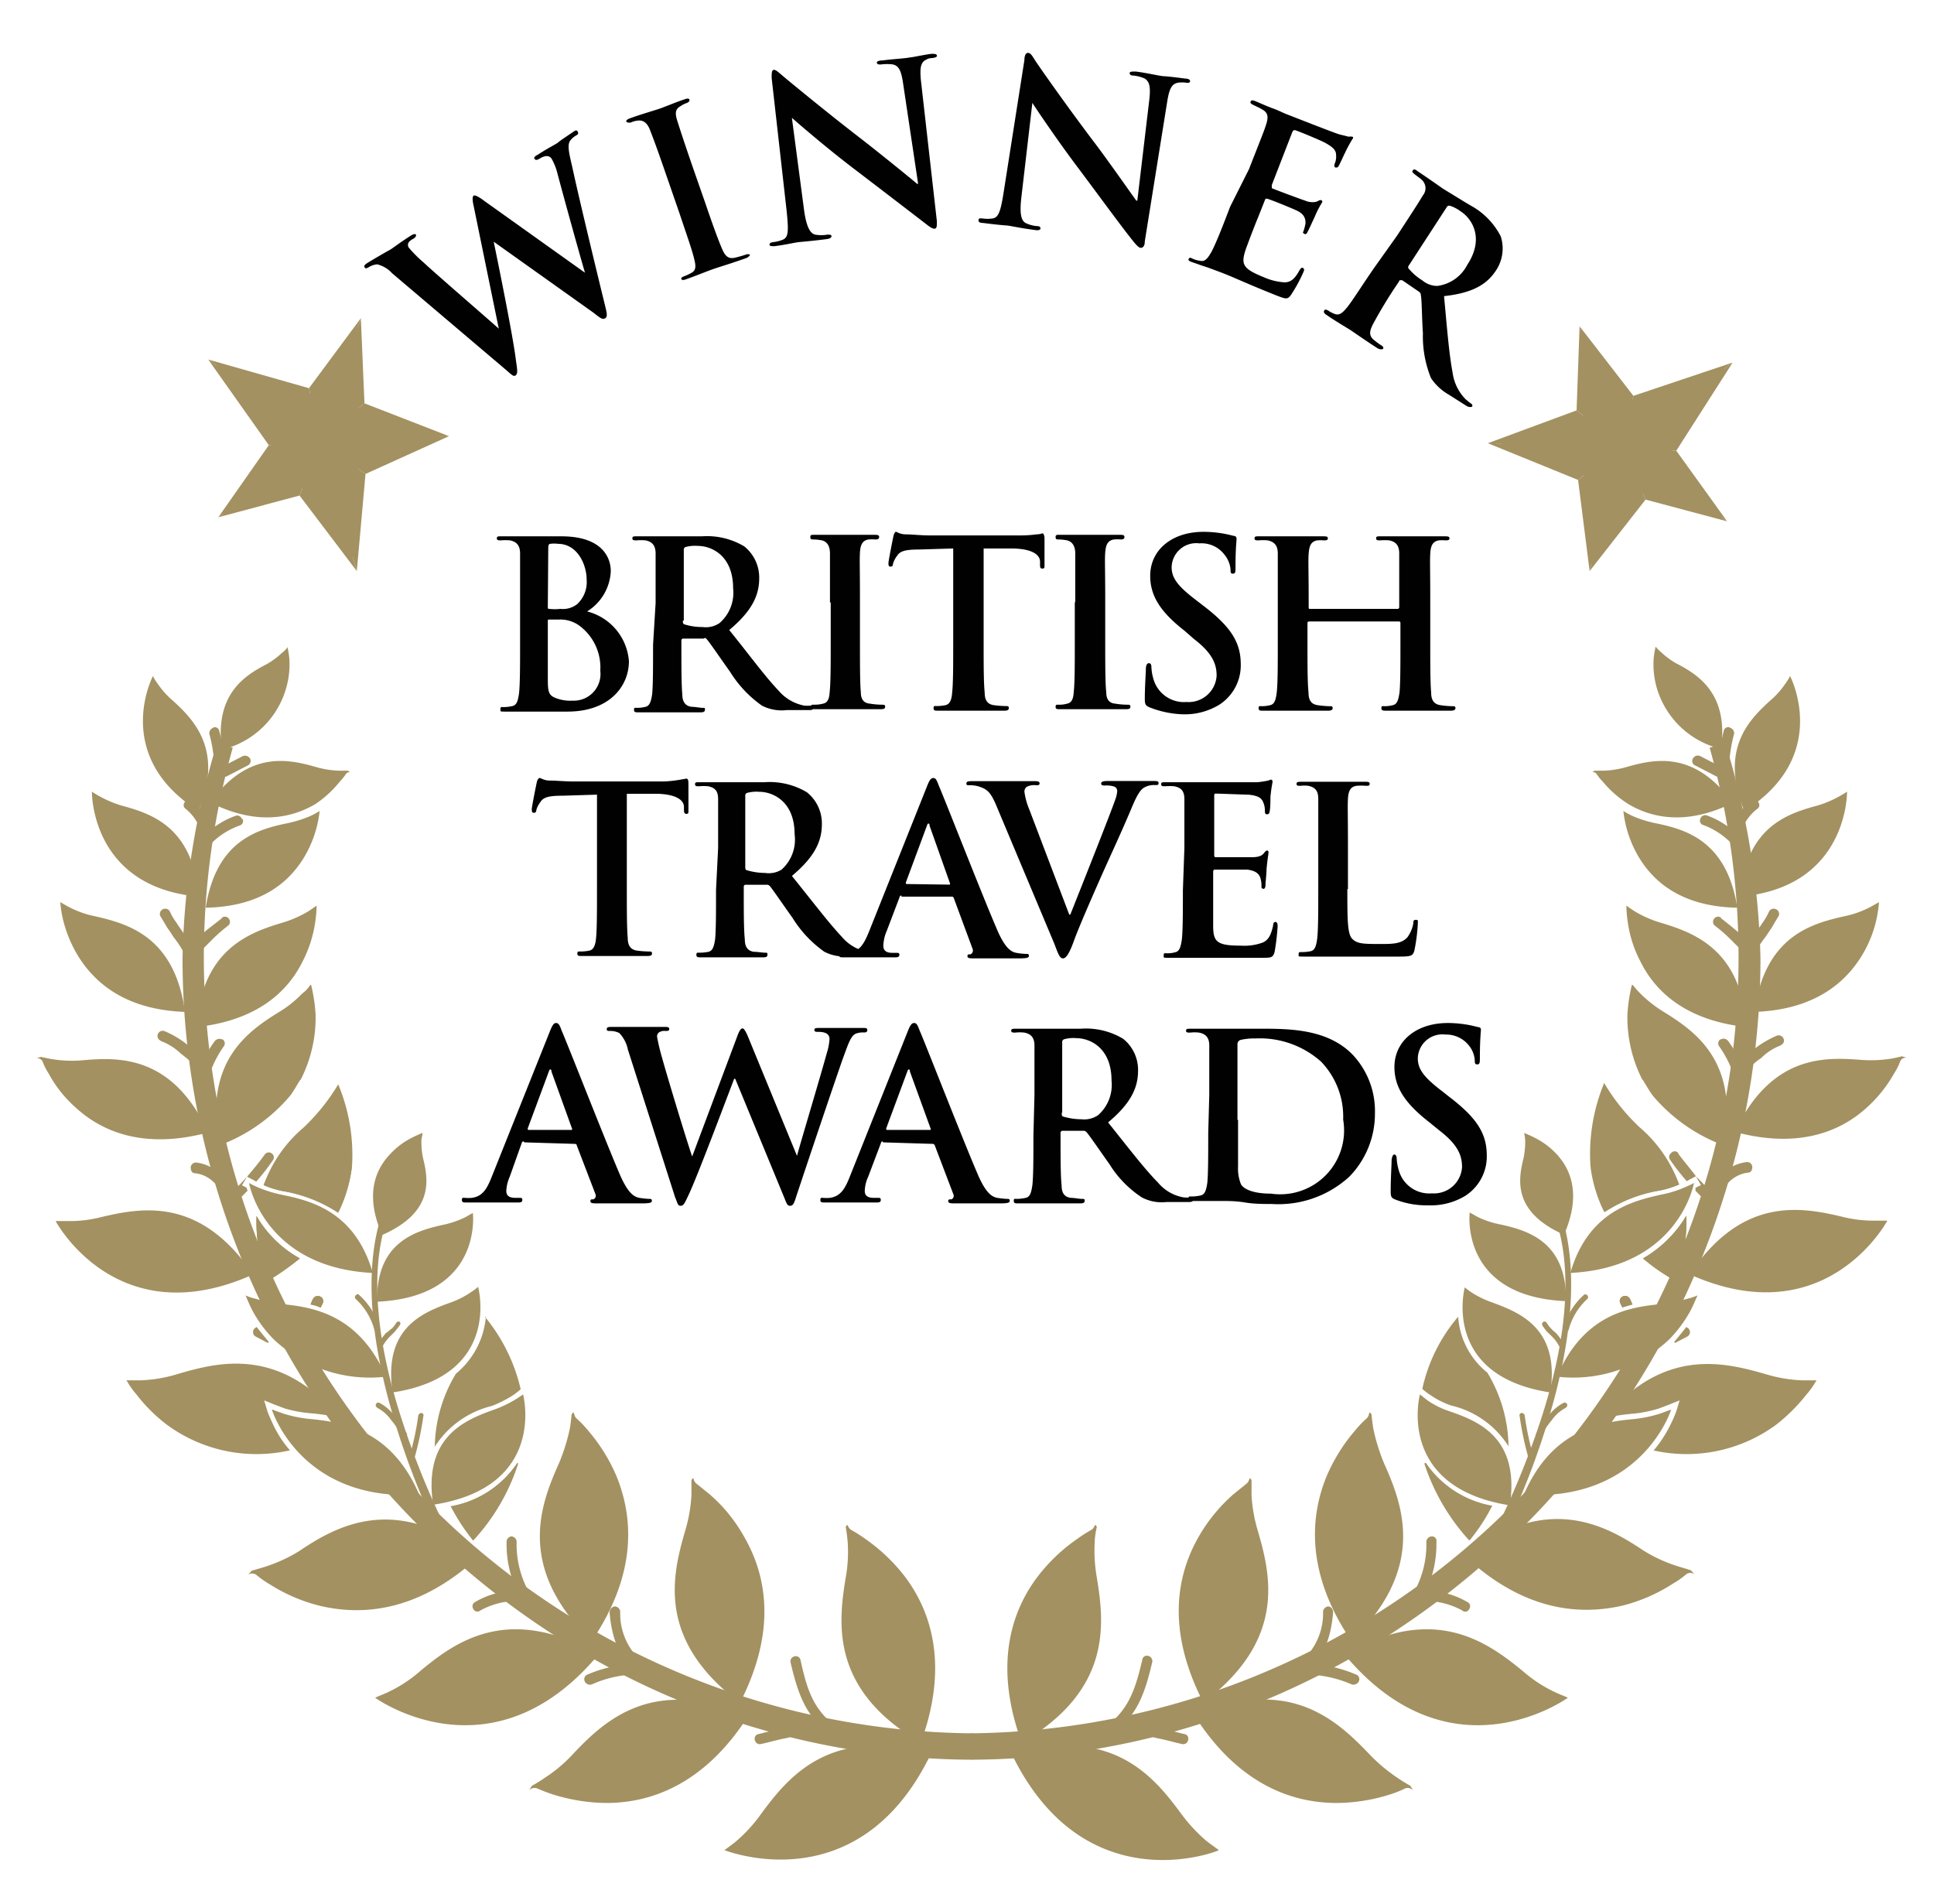 <svg id="Layer_1" data-name="Layer 1" xmlns="http://www.w3.org/2000/svg" viewBox="0 0 129 127"><defs><style>.cls-1,.cls-2{fill:#a39161;}.cls-1{stroke:#a39161;stroke-miterlimit:3.86;stroke-width:1.09px;}.cls-3{fill:#010101;}</style></defs><title>BTA-Winner_Mob</title><g id="Layer_2" data-name="Layer 2"><path class="cls-1" d="M64.87,116.15A52.29,52.29,0,0,1,15,49.72,52,52,0,0,0,12.72,63.9c0,28.76,23.48,52.79,52.11,52.92"/><path class="cls-1" d="M64.73,116.15a52.29,52.29,0,0,0,49.83-66.43,52,52,0,0,1,2.32,14.18c0,28.76-23.48,52.79-52.11,52.92"/><path class="cls-2" d="M13.09,68.54c.37-5.21,3.49-6.32,5.74-7a7.45,7.45,0,0,0,1.65-.71c.17-.1.4-.26.64-.43a8.55,8.55,0,0,1-.1,1.14,8.28,8.28,0,0,1-.84,2.59c-.94,1.91-2.93,3.93-7.09,4.37Z"/><path class="cls-2" d="M16.14,79.05l.31.17.06.2-.57.57a.29.29,0,0,1-.47,0,.3.3,0,0,1,0-.47c.34-.33.64-.63.88-.9l.13-.14-.34.57ZM17.66,77a.33.33,0,0,1,.47-.07.32.32,0,0,1,.06.47,14.55,14.55,0,0,1-1.1,1.41l-.17-.1-.44-.23c.37-.44.74-.87,1.18-1.48Z"/><path class="cls-2" d="M30.09,100.46a6.74,6.74,0,0,0,4.4-2.86l.07,0a13.73,13.73,0,0,1-3,5.14,13.57,13.57,0,0,1-1.51-2.32Zm2.25-12.64a11.67,11.67,0,0,1,2.39,4.84,5.57,5.57,0,0,1-.58.44,7.91,7.91,0,0,1-1.34.67A6.26,6.26,0,0,0,29,96.49a9.69,9.69,0,0,1,1.41-4.87,5.55,5.55,0,0,0,2-3.8Z"/><path class="cls-2" d="M30.09,100.46a6.74,6.74,0,0,0,4.4-2.86l.07,0a13.73,13.73,0,0,1-3,5.14,13.57,13.57,0,0,1-1.51-2.32Z"/><path class="cls-2" d="M32,103.75c-4.07,3.8-7.86,4-10.62,3.36A11.26,11.26,0,0,1,18,105.67a6.37,6.37,0,0,1-.91-.64.47.47,0,0,0-.54,0l.24-.27c.33-.1.7-.2,1-.3a10.33,10.33,0,0,0,2.15-1c2-1.35,4.87-3,8.7-1.55l.1.2,1.15.94.4-.33A8.73,8.73,0,0,1,32,103.75Z"/><path class="cls-2" d="M19.34,96.73A10.09,10.09,0,0,1,11.1,95a10.83,10.83,0,0,1-2-2,5.15,5.15,0,0,1-.5-.67c-.1-.17-.17-.27-.17-.27h1a9.68,9.68,0,0,0,2.36-.4c2.82-.84,6.85-1.85,10.85,2.89a14.47,14.47,0,0,0-2-.3A8.76,8.76,0,0,1,19,93.94l-.71-.27-.67-.27.2.67a6.84,6.84,0,0,0,.34.81,7.22,7.22,0,0,0,1.18,1.85Z"/><path class="cls-2" d="M20,83.93a18.52,18.52,0,0,1-2.15,1.51,10.93,10.93,0,0,1-.74-4.34A7.53,7.53,0,0,0,20,83.93Zm3.46-6.05a9.51,9.51,0,0,1-.91,3,9.65,9.65,0,0,0-3.69-1.44,6.24,6.24,0,0,1-1.28-.4,9.53,9.53,0,0,1,2.79-3.7,7.19,7.19,0,0,0,3.09,2.59Z"/><path class="cls-2" d="M20,83.93a18.52,18.52,0,0,1-2.15,1.51,10.93,10.93,0,0,1-.74-4.34A7.53,7.53,0,0,0,20,83.93Z"/><path class="cls-2" d="M23.47,77.88a9.51,9.51,0,0,1-.91,3,9.65,9.65,0,0,0-3.69-1.44,6.24,6.24,0,0,1-1.28-.4,9,9,0,0,1,2.65-3.83,13.51,13.51,0,0,0,2.32-2.89,12.22,12.22,0,0,1,.91,5.61Z"/><path class="cls-2" d="M16.88,85C7.78,89.1,3.71,81.44,3.71,81.44c.3,0,.67,0,.94,0a8.51,8.51,0,0,0,2.12-.27c2.69-.63,6.59-1.37,10.11,3.83Z"/><path class="cls-2" d="M20.75,65.68a10.87,10.87,0,0,1,.3,2,9.1,9.1,0,0,1-1,4.34c0-.1-.47.8-.74,1.11a11.35,11.35,0,0,1-4.67,3.26c-1.08-5.58,1.88-7.6,4-8.91a7.37,7.37,0,0,0,1.51-1.21,2.13,2.13,0,0,0,.54-.57Z"/><path class="cls-2" d="M13.89,75.53c-4.37,1.17-7.15-.11-8.83-1.65a8.29,8.29,0,0,1-1.82-2.29,3.9,3.9,0,0,1-.4-.8.4.4,0,0,0-.44-.2l.34-.1c.27.06.6.13.8.16a8.26,8.26,0,0,0,1.92.07c2.49-.23,6.05-.34,8.43,4.81Z"/><path class="cls-2" d="M12.38,67.49c-4.07-.13-6.11-2-7.19-3.76a8.69,8.69,0,0,1-1-2.45,8.21,8.21,0,0,1-.17-1.11c.23.13.47.27.67.37a6.41,6.41,0,0,0,1.65.57c2.18.5,5.31,1.34,6,6.38Z"/><path class="cls-2" d="M13.72,60.54c.71-4.54,3.53-5.24,5.52-5.65a8,8,0,0,0,1.47-.47,5.62,5.62,0,0,0,.61-.33,7.64,7.64,0,0,1-1.08,3.16c-1,1.61-2.85,3.22-6.52,3.29Z"/><path class="cls-2" d="M13.25,59.8c-7.22-.64-7.12-7-7.12-7a6,6,0,0,0,.57.34,7.21,7.21,0,0,0,1.45.6c2,.54,4.7,1.45,5.1,6Z"/><path class="cls-2" d="M13.25,54.09c-5.84-3.67-3.05-9-3.05-9a3.5,3.5,0,0,0,.33.53,5.61,5.61,0,0,0,1,1.11c1.44,1.31,3.36,3.3,1.74,7.33Z"/><path class="cls-2" d="M14,53.55c2.55-3.53,5.24-2.92,7.09-2.39a6.29,6.29,0,0,0,1.48.24h.63c.1.07.14.07.14.1a.28.28,0,0,0-.27.13,4,4,0,0,1-.44.54A7.1,7.1,0,0,1,21,53.65c-1.51.87-3.8,1.45-6.92-.1Z"/><path class="cls-2" d="M19.17,43.13a6.46,6.46,0,0,1,.13.81,5.71,5.71,0,0,1-.2,1.91A5.88,5.88,0,0,1,14.8,50c-.5-3.69,1.51-4.94,3-5.71a5.37,5.37,0,0,0,1-.74,1.81,1.81,0,0,0,.37-.37Z"/><path class="cls-2" d="M39.46,109.46c-5-4.87-3.46-9-2.18-11.86A12.74,12.74,0,0,0,38,95.32c.06-.31.1-.71.13-1,.24-.27.07,0,.3.26a6.94,6.94,0,0,1,.78.81,11.72,11.72,0,0,1,1.91,3.06c1.08,2.65,1.45,6.42-1.65,11Z"/><path class="cls-2" d="M39.9,110.37c-7.12,8.5-14.88,2.86-14.88,2.86.3-.14.67-.27.94-.41a9.06,9.06,0,0,0,2-1.31c2.38-2,5.95-4.63,12-1.14Z"/><path class="cls-2" d="M49.34,113.56c-5.57-4.2-4.5-8.5-3.63-11.49a10.11,10.11,0,0,0,.41-2.35c0-.3,0-.71,0-1,.2-.31.06,0,.33.23l.88.71a10.48,10.48,0,0,1,2.28,2.79c1.45,2.48,2.29,6.18-.27,11.15Z"/><path class="cls-2" d="M49.91,114.44c-3,4.7-6.65,5.81-9.47,5.81a12.25,12.25,0,0,1-3.56-.57c-.44-.14-.81-.3-1.05-.4a.47.47,0,0,0-.53.13l.17-.3c.3-.17.63-.37.87-.54a9.63,9.63,0,0,0,1.81-1.51c2.15-2.29,5.35-5.35,11.76-2.62Z"/><path class="cls-2" d="M41,107.14a.38.38,0,0,1,.37.34,4.24,4.24,0,0,0,2.21,3.87.34.34,0,0,1,.17.47.34.34,0,0,1-.47.16c-1.81-.87-2.45-2.45-2.62-4.43a.41.41,0,0,1,.34-.41Z"/><path class="cls-2" d="M39,112.12a.32.32,0,0,1,.2-.44,8.54,8.54,0,0,1,3.23-.7.37.37,0,0,1,.37.33.36.36,0,0,1-.34.37,7.51,7.51,0,0,0-3,.67.4.4,0,0,1-.47-.23Z"/><path class="cls-2" d="M34.09,102.47a.37.37,0,0,1,.37.34,6.57,6.57,0,0,0,1.31,4.13.33.33,0,0,1-.07.47.31.31,0,0,1-.47-.06,7.28,7.28,0,0,1-1.44-4.51c0-.2.13-.33.3-.37Z"/><path class="cls-2" d="M31.57,107.31a.32.32,0,0,1,.13-.47,5.52,5.52,0,0,1,3.09-.74.32.32,0,0,1,.34.34.34.34,0,0,1-.34.34,5.15,5.15,0,0,0-2.75.63.3.3,0,0,1-.47-.1Z"/><path class="cls-2" d="M20.71,87c.07-.13.1-.27.17-.37a.35.35,0,0,1,.47-.16.33.33,0,0,1,.17.47l-.13.27a2.91,2.91,0,0,0-.68-.21Z"/><path class="cls-2" d="M20.71,87c.07-.13.1-.27.17-.37a.35.35,0,0,1,.47-.16.33.33,0,0,1,.17.47l-.13.27a2.91,2.91,0,0,0-.68-.21Z"/><path class="cls-2" d="M17.12,88.5c.23.3.5.63.81,1l-.07.07c-.24-.14-.51-.27-.77-.41a.34.34,0,0,1,0-.63Z"/><path class="cls-2" d="M14.26,78.85a2.11,2.11,0,0,0-1.24-.6c-.24,0-.3-.2-.3-.41a.35.35,0,0,1,.4-.3,2.74,2.74,0,0,1,1.51.71,5.52,5.52,0,0,1,.57.6c.17.24.37.47.57.74a.32.32,0,0,1-.06.47.33.33,0,0,1-.47-.07,6.63,6.63,0,0,0-.47-.6c-.21-.2-.34-.4-.51-.54Z"/><path class="cls-2" d="M10.73,69.41a.33.33,0,0,1-.2-.44.34.34,0,0,1,.44-.2,6.27,6.27,0,0,1,1.44.84c.41.34.81.71,1.28,1.14a.36.36,0,0,1,0,.51.32.32,0,0,1-.47,0,14.89,14.89,0,0,0-1.17-1,3.9,3.9,0,0,0-1.35-.84Z"/><path class="cls-2" d="M14.83,69.31a.32.32,0,0,1,.1.47,7.53,7.53,0,0,0-1,2,.38.38,0,0,1-.44.24.34.34,0,0,1-.24-.44,6.9,6.9,0,0,1,1.08-2.15.41.41,0,0,1,.5-.1Z"/><path class="cls-2" d="M14.8,61.21a.32.32,0,0,1,.47.07.33.33,0,0,1-.07.47,10.11,10.11,0,0,0-1,.87l-1,1a.36.36,0,0,1-.51-.51l1-1,1.11-.87Z"/><path class="cls-2" d="M11.14,61.85c-.14-.24-.27-.47-.44-.74a.34.34,0,0,1,.17-.47.35.35,0,0,1,.47.17,3.53,3.53,0,0,0,.44.74c.13.23.3.43.43.64a8.25,8.25,0,0,1,.88,1.41.34.34,0,0,1-.17.47.36.36,0,0,1-.47-.17,7.43,7.43,0,0,0-.88-1.41c-.13-.2-.26-.41-.43-.64Z"/><path class="cls-2" d="M16.18,54.62a.31.31,0,0,1-.2.44,5.06,5.06,0,0,0-2,1.31.29.29,0,0,1-.47,0,.33.33,0,0,1,0-.5,5.43,5.43,0,0,1,2.18-1.45.32.32,0,0,1,.44.2Z"/><path class="cls-2" d="M12.31,53.48a.32.32,0,0,1,.47-.06,3.35,3.35,0,0,1,1.31,1.88.35.35,0,0,1-.67.2,3.11,3.11,0,0,0-1.07-1.58.29.29,0,0,1,0-.44Z"/><path class="cls-2" d="M16.68,50.59a.34.34,0,0,1-.17.47l-1.37.71a.34.34,0,0,1-.47-.17.35.35,0,0,1,.16-.47l1.38-.71a.41.41,0,0,1,.47.17Z"/><path class="cls-2" d="M14.23,48.51a.31.31,0,0,1,.4.27A11.43,11.43,0,0,1,15,50.9a.33.33,0,0,1-.34.36.36.36,0,0,1-.37-.33,10,10,0,0,0-.33-2,.39.39,0,0,1,.3-.4Z"/><path class="cls-2" d="M26,80.8c-1.64,4.13-.6,9.64.84,14A54.9,54.9,0,0,0,30,102.47l-.1.07-.87-.7a51.55,51.55,0,0,1-2.89-7.67c-1.25-4.33-2.09-9.71-.44-13.81C25.72,80.36,27.77,76.43,26,80.8Z"/><path class="cls-2" d="M34.89,93s1.65,6.19-6,7.36C28.21,95.82,31,94.71,33,94A7.79,7.79,0,0,0,34.89,93Z"/><path class="cls-2" d="M27.94,99.69C20,100.16,18.13,94,18.13,94l.74.27a8.58,8.58,0,0,0,1.71.36c2.25.21,5.48.68,7.36,5Z"/><path class="cls-2" d="M31.9,85.87s1.58,5.89-5.71,7c-.64-4.27,1.95-5.31,3.87-6a5.73,5.73,0,0,0,1.34-.68,4.32,4.32,0,0,0,.5-.37Z"/><path class="cls-2" d="M25.72,91.82a9.32,9.32,0,0,1-7.49-2.52,8.36,8.36,0,0,1-1.45-2c-.13-.27-.23-.5-.3-.67l-.1-.23a4,4,0,0,0,.7.23,8.65,8.65,0,0,0,1.65.34c2.12.2,5.18.67,7,4.8Z"/><path class="cls-2" d="M25.15,86.82c-.07-4,2.59-4.74,4.5-5.15A6.28,6.28,0,0,0,31,81.2c.13-.06.34-.2.54-.3,0,0,.7,5.61-6.42,5.92Z"/><path class="cls-2" d="M24.85,84.9c-7.26-.37-8.24-6-8.24-6a5.93,5.93,0,0,0,.64.31,8.59,8.59,0,0,0,1.52.47c2,.4,4.9,1.14,6.08,5.17Z"/><path class="cls-2" d="M28.11,94.24a.15.15,0,0,1,.13.2,20.94,20.94,0,0,1-.6,2.83.22.22,0,0,1-.21.13.18.18,0,0,1-.13-.2,19,19,0,0,0,.6-2.79.23.23,0,0,1,.21-.17Z"/><path class="cls-2" d="M25.15,93.87a.17.17,0,0,1-.07-.23.17.17,0,0,1,.24-.07,2.9,2.9,0,0,1,1,.87c.26.34.47.71.8,1.15.07.1,0,.16,0,.23a.15.15,0,0,1-.24,0c-.3-.41-.5-.78-.77-1.08a2.59,2.59,0,0,0-.94-.84Z"/><path class="cls-2" d="M26.12,88.63a2.32,2.32,0,0,0,.31-.4.17.17,0,0,1,.23-.07.16.16,0,0,1,0,.23c-.11.17-.21.27-.31.41l-.3.3a2.94,2.94,0,0,0-.54.71c-.06.1-.13.1-.23.06a.14.14,0,0,1-.07-.23,4.74,4.74,0,0,1,.54-.74,1.44,1.44,0,0,0,.33-.27Z"/><path class="cls-2" d="M23.74,86.38c.07-.07.17-.1.23,0a4.57,4.57,0,0,1,1.35,2.22.17.17,0,0,1-.1.23c-.1,0-.17,0-.24-.1a4.28,4.28,0,0,0-1.24-2.08.17.17,0,0,1,0-.27Z"/><polygon class="cls-2" points="20.61 25.89 21.35 29.42 13.89 23.98 20.61 25.89"/><polygon class="cls-2" points="24.31 26.9 21.35 29.42 24.07 21.22 24.31 26.9"/><polygon class="cls-2" points="20.61 25.89 21.35 29.42 24.07 21.22 20.61 25.89"/><polygon class="cls-2" points="24.31 26.9 21.35 29.42 29.95 29.09 24.31 26.9"/><polygon class="cls-2" points="29.95 29.09 21.35 29.42 24.38 31.61 29.95 29.09"/><polygon class="cls-2" points="24.38 31.61 21.35 29.42 23.8 38.09 24.38 31.61"/><polygon class="cls-2" points="23.8 38.09 21.35 29.42 19.98 33.05 23.8 38.09"/><polygon class="cls-2" points="19.98 33.05 21.35 29.42 14.56 34.5 19.98 33.05"/><polygon class="cls-2" points="14.56 34.5 21.35 29.42 17.93 29.69 14.56 34.5"/><polygon class="cls-2" points="17.93 29.69 21.35 29.42 13.89 23.98 17.93 29.69"/><polygon class="cls-2" points="23.57 37.22 23.91 31.27 29.45 29.09 23.94 27.24 24.01 21.63 20.65 26.27 14.43 24.35 18.19 29.69 14.83 34.33 20.11 32.52 23.57 37.22"/><polygon class="cls-2" points="111.81 30.06 108.21 29.76 115.57 24.18 111.81 30.06"/><polygon class="cls-2" points="109.76 33.32 108.21 29.76 115.2 34.77 109.76 33.32"/><polygon class="cls-2" points="111.81 30.06 108.21 29.76 115.2 34.77 111.81 30.06"/><polygon class="cls-2" points="109.76 33.32 108.21 29.76 106.03 38.09 109.76 33.32"/><polygon class="cls-2" points="106.03 38.09 108.21 29.76 105.26 32.01 106.03 38.09"/><polygon class="cls-2" points="105.26 32.01 108.21 29.76 99.24 29.56 105.26 32.01"/><polygon class="cls-2" points="99.24 29.56 108.21 29.76 105.16 27.37 99.24 29.56"/><polygon class="cls-2" points="105.16 27.37 108.21 29.76 105.36 21.76 105.16 27.37"/><polygon class="cls-2" points="105.36 21.76 108.21 29.76 108.95 26.4 105.36 21.76"/><polygon class="cls-2" points="108.95 26.4 108.21 29.76 115.57 24.18 108.95 26.4"/><polygon class="cls-2" points="100.12 29.59 105.69 31.68 106.16 37.62 109.52 32.88 114.87 34.56 111.44 30 115.07 24.59 108.89 26.63 105.46 22.03 105.63 27.68 100.12 29.59"/><path class="cls-2" d="M61.41,116.22c-6-3.5-5.51-7.9-5-11a9.65,9.65,0,0,0,.13-2.38,10.18,10.18,0,0,0-.13-1c.17-.31.07,0,.37.2a9.56,9.56,0,0,1,.94.6,11.85,11.85,0,0,1,2.62,2.49c1.71,2.25,3,5.85,1.08,11.09Z"/><path class="cls-2" d="M48.3,123.41c.27-.2.61-.44.84-.64A10.08,10.08,0,0,0,50.75,121c1.85-2.52,4.64-5.94,11.33-4-4.84,10-13.75,6.39-13.78,6.39Z"/><path class="cls-2" d="M53,110.47a.32.32,0,0,1,.4.27c.44,2,.87,3.33,2.45,4.47a.34.34,0,0,1-.4.54c-1.72-1.28-2.22-2.76-2.72-4.88a.34.34,0,0,1,.27-.4Z"/><path class="cls-2" d="M50.75,116.32a.33.33,0,0,1-.4-.27.31.31,0,0,1,.27-.4l1.75-.44a8.57,8.57,0,0,1,1.78-.27.32.32,0,0,1,.37.34.35.35,0,0,1-.34.37,7.38,7.38,0,0,0-1.71.27c-.57.1-1.08.26-1.72.4Z"/><path class="cls-2" d="M116.51,68.54c-.37-5.21-3.49-6.32-5.74-7a7.45,7.45,0,0,1-1.65-.71c-.17-.1-.4-.26-.64-.43a8.55,8.55,0,0,0,.1,1.14,8,8,0,0,0,.84,2.59c.94,1.91,2.93,3.93,7.09,4.37Z"/><path class="cls-2" d="M113.46,79.05l-.34-.6.13.13c.27.27.54.57.88.91a.33.33,0,0,1,0,.5.3.3,0,0,1-.47,0l-.57-.57,0-.2.34-.17Zm-1.52-2.11c.44.6.81,1,1.18,1.51l-.44.23-.17.1a14.55,14.55,0,0,1-1.1-1.41.32.32,0,0,1,.06-.47.3.3,0,0,1,.47,0Z"/><path class="cls-2" d="M99.51,100.42A16.31,16.31,0,0,1,98,102.74a14.07,14.07,0,0,1-3-5.14l.07,0a6.86,6.86,0,0,0,4.43,2.85Zm-2.25-12.6a5.23,5.23,0,0,0,1.95,3.73,9.75,9.75,0,0,1,1.41,4.91,6.18,6.18,0,0,0-3.83-2.72,5.55,5.55,0,0,1-1.34-.67,3.7,3.7,0,0,1-.58-.44,11,11,0,0,1,2.39-4.81Z"/><path class="cls-2" d="M99.51,100.42a6.77,6.77,0,0,1-4.4-2.85l-.07,0a13.65,13.65,0,0,0,3,5.14,11.88,11.88,0,0,0,1.51-2.32Z"/><path class="cls-2" d="M97.63,103.72c4.07,3.83,7.86,4,10.62,3.36a11.25,11.25,0,0,0,3.32-1.45,5.65,5.65,0,0,0,.91-.64.47.47,0,0,1,.54,0l-.24-.26c-.33-.11-.7-.21-1-.31a9.84,9.84,0,0,1-2.15-1c-2-1.34-4.87-3-8.7-1.54l-.1.2-1.18.94-.4-.34a14.09,14.09,0,0,0-1.65,1.08Z"/><path class="cls-2" d="M110.26,96.73A10.09,10.09,0,0,0,118.5,95a11.84,11.84,0,0,0,2-2,5.15,5.15,0,0,0,.5-.67c.1-.17.17-.27.17-.27h-1a9.68,9.68,0,0,1-2.36-.4C115,90.85,111,89.84,107,94.58a14.47,14.47,0,0,1,2-.3,8.76,8.76,0,0,0,1.65-.34l.71-.27.67-.27-.2.67a6.84,6.84,0,0,1-.34.81,8.52,8.52,0,0,1-1.18,1.85Z"/><path class="cls-2" d="M109.59,83.93a8,8,0,0,0,2.89-2.86,10.89,10.89,0,0,1-.74,4.33,10.67,10.67,0,0,1-2.15-1.47Zm-3.46-6.09a7.74,7.74,0,0,0,3.09-2.55A9.11,9.11,0,0,1,112,79a8.87,8.87,0,0,1-1.28.4A9.19,9.19,0,0,0,107,80.83a9.46,9.46,0,0,1-.91-3Z"/><path class="cls-2" d="M109.59,83.93a18.52,18.52,0,0,0,2.15,1.51,10.93,10.93,0,0,0,.74-4.34,8,8,0,0,1-2.89,2.83Z"/><path class="cls-2" d="M106.13,77.84a9.38,9.38,0,0,0,.91,3,9.65,9.65,0,0,1,3.69-1.44A5.67,5.67,0,0,0,112,79a9.07,9.07,0,0,0-2.65-3.83A13.24,13.24,0,0,1,107,72.23a12.38,12.38,0,0,0-.91,5.61Z"/><path class="cls-2" d="M112.72,85c9.1,4.07,13.17-3.59,13.17-3.59-.3,0-.67,0-.94,0a8.51,8.51,0,0,1-2.12-.27c-2.69-.63-6.62-1.37-10.11,3.83Z"/><path class="cls-2" d="M108.85,65.68a10.87,10.87,0,0,0-.3,2,9.17,9.17,0,0,0,1,4.34c0-.1.47.8.74,1.11a11.35,11.35,0,0,0,4.67,3.26c1.08-5.58-1.88-7.6-4-8.91a8.54,8.54,0,0,1-1.51-1.18c-.17-.16-.37-.4-.54-.6Z"/><path class="cls-2" d="M115.71,75.49c4.37,1.18,7.15-.1,8.83-1.64a9.09,9.09,0,0,0,1.82-2.29,3.93,3.93,0,0,0,.4-.81.42.42,0,0,1,.44-.2l-.34-.1c-.27.07-.6.14-.8.17a8.85,8.85,0,0,1-1.92.07c-2.49-.2-6-.31-8.43,4.8Z"/><path class="cls-2" d="M117,67.49c4.07-.13,6.12-2,7.19-3.76a7.95,7.95,0,0,0,1.14-3.56c-.23.13-.47.27-.67.37a6.46,6.46,0,0,1-1.64.57c-2.22.5-5.31,1.34-6,6.38Z"/><path class="cls-2" d="M115.88,60.54c-.71-4.54-3.53-5.24-5.52-5.65a7.29,7.29,0,0,1-1.47-.47,5.62,5.62,0,0,1-.61-.33,7.64,7.64,0,0,0,1.08,3.16c1,1.61,2.85,3.22,6.52,3.29Z"/><path class="cls-2" d="M116.08,59.8c7.22-.64,7.12-7,7.12-7a6,6,0,0,1-.57.34,7,7,0,0,1-1.45.6c-2,.54-4.73,1.45-5.1,6Z"/><path class="cls-2" d="M116.35,54.09c5.84-3.67,3.05-9,3.05-9a3.5,3.5,0,0,1-.33.53,5.61,5.61,0,0,1-1,1.11c-1.44,1.31-3.36,3.26-1.74,7.33Z"/><path class="cls-2" d="M115.57,53.55c-2.55-3.53-5.24-2.92-7.09-2.39a6.29,6.29,0,0,1-1.48.24h-.63c-.11.07-.14.07-.14.1a.28.28,0,0,1,.27.13,4,4,0,0,0,.44.54,7.1,7.1,0,0,0,1.71,1.48c1.48.87,3.8,1.45,6.92-.1Z"/><path class="cls-2" d="M110.43,43.13a6.46,6.46,0,0,0-.13.81,5.71,5.71,0,0,0,.2,1.91,5.88,5.88,0,0,0,4.3,4.1c.5-3.69-1.51-4.94-3-5.71a5.37,5.37,0,0,1-1-.74,3.18,3.18,0,0,1-.37-.37Z"/><path class="cls-2" d="M90.14,109.46c5-4.87,3.46-9,2.18-11.86a12.74,12.74,0,0,1-.71-2.28c-.06-.31-.1-.71-.13-1-.24-.27-.07,0-.3.26a6.94,6.94,0,0,0-.78.81,11.72,11.72,0,0,0-1.91,3.06c-1.08,2.62-1.45,6.42,1.65,11Z"/><path class="cls-2" d="M89.7,110.37c7.12,8.5,14.88,2.86,14.88,2.86-.3-.14-.67-.27-.94-.41a9.06,9.06,0,0,1-2-1.31c-2.42-2-6-4.63-12-1.14Z"/><path class="cls-2" d="M80.26,113.56c5.57-4.2,4.5-8.5,3.63-11.49a10.11,10.11,0,0,1-.41-2.35c0-.3,0-.71,0-1-.2-.31-.06,0-.33.23l-.88.71A11.18,11.18,0,0,0,80,102.41c-1.45,2.48-2.29,6.18.27,11.15Z"/><path class="cls-2" d="M79.69,114.44c3,4.7,6.65,5.81,9.47,5.81a12,12,0,0,0,3.56-.57c.44-.14.81-.3,1-.4a.47.47,0,0,1,.53.13l-.17-.3c-.3-.17-.63-.37-.87-.54a11.09,11.09,0,0,1-1.81-1.51c-2.19-2.29-5.38-5.38-11.76-2.62Z"/><path class="cls-2" d="M88.62,107.14a.38.38,0,0,0-.37.34A4.24,4.24,0,0,1,86,111.35a.34.34,0,0,0-.17.47.34.34,0,0,0,.47.16c1.81-.87,2.45-2.45,2.62-4.43,0-.27-.17-.41-.34-.41Z"/><path class="cls-2" d="M90.64,112.12a.32.32,0,0,0-.2-.44,8.54,8.54,0,0,0-3.23-.7.37.37,0,0,0-.37.33.36.36,0,0,0,.34.37,8.06,8.06,0,0,1,3,.67.42.42,0,0,0,.47-.23Z"/><path class="cls-2" d="M95.51,102.47a.37.37,0,0,0-.37.34,6.57,6.57,0,0,1-1.31,4.13.33.33,0,0,0,.07.47.34.34,0,0,0,.47-.06,7.28,7.28,0,0,0,1.44-4.51.3.3,0,0,0-.3-.37Z"/><path class="cls-2" d="M98,107.31a.31.31,0,0,0-.14-.47,5.52,5.52,0,0,0-3.09-.74.32.32,0,0,0-.33.34.33.33,0,0,0,.33.34,5.18,5.18,0,0,1,2.76.63.29.29,0,0,0,.47-.1Z"/><path class="cls-2" d="M108.89,87a5.82,5.82,0,0,0-.68.2l-.13-.27a.34.34,0,0,1,.17-.47.36.36,0,0,1,.47.17c.07.13.1.27.17.37Z"/><path class="cls-2" d="M108.89,87c-.07-.13-.1-.27-.17-.37a.36.36,0,0,0-.47-.17.33.33,0,0,0-.17.47l.13.27.68-.2Z"/><path class="cls-2" d="M112.48,88.5c-.23.3-.5.63-.81,1l.07.07c.24-.14.51-.27.77-.41a.34.34,0,0,0,0-.63Z"/><path class="cls-2" d="M115.34,78.82a2.18,2.18,0,0,1,1.24-.61c.24,0,.3-.2.3-.4a.34.34,0,0,0-.4-.3,2.73,2.73,0,0,0-1.51.7,4.86,4.86,0,0,0-.57.61c-.17.23-.37.47-.57.74a.32.32,0,0,0,.06.47.31.31,0,0,0,.47-.07c.17-.23.34-.44.47-.64a6.07,6.07,0,0,0,.51-.5Z"/><path class="cls-2" d="M118.76,69.71a.32.32,0,0,0,.21-.43.35.35,0,0,0-.44-.21,6.56,6.56,0,0,0-1.45.84c-.4.34-.8.71-1.24,1.15a.36.36,0,0,0,0,.5.32.32,0,0,0,.47,0c.44-.4.77-.74,1.17-1a3.56,3.56,0,0,1,1.31-.84Z"/><path class="cls-2" d="M114.77,69.31a.32.32,0,0,0-.1.47,7.53,7.53,0,0,1,1,2,.38.38,0,0,0,.44.24.34.34,0,0,0,.24-.44,6.9,6.9,0,0,0-1.08-2.15.38.38,0,0,0-.5-.1Z"/><path class="cls-2" d="M114.8,61.21a.32.32,0,0,0-.47.07.33.33,0,0,0,.07.47,10.11,10.11,0,0,1,1,.87l1,1a.31.31,0,0,0,.47,0,.34.34,0,0,0,0-.51l-1-1c-.31-.26-.64-.53-1.08-.87Z"/><path class="cls-2" d="M118.19,61.85c.14-.24.27-.47.44-.74a.34.34,0,0,0-.17-.47.35.35,0,0,0-.47.17,4,4,0,0,1-.43.74c-.14.23-.31.43-.44.64a8.92,8.92,0,0,0-.88,1.41.34.34,0,0,0,.17.47.36.36,0,0,0,.47-.17,7.43,7.43,0,0,1,.88-1.41l.43-.64Z"/><path class="cls-2" d="M113.42,54.59a.31.31,0,0,0,.2.44,5,5,0,0,1,1.95,1.31.3.3,0,0,0,.47,0,.34.34,0,0,0,0-.51,5.51,5.51,0,0,0-2.18-1.44.34.34,0,0,0-.44.2Z"/><path class="cls-2" d="M117.29,53.48a.32.32,0,0,0-.47-.06,3.35,3.35,0,0,0-1.31,1.88.32.32,0,0,0,.2.43.31.31,0,0,0,.43-.23,3,3,0,0,1,1.11-1.58.29.29,0,0,0,0-.44Z"/><path class="cls-2" d="M112.92,50.59a.32.32,0,0,0,.17.47l1.37.71a.34.34,0,0,0,.47-.17.35.35,0,0,0-.16-.47l-1.38-.71a.37.37,0,0,0-.47.17Z"/><path class="cls-2" d="M115.37,48.51a.31.31,0,0,0-.4.27,11.43,11.43,0,0,0-.34,2.12.33.33,0,0,0,.34.36.36.36,0,0,0,.37-.33,10,10,0,0,1,.33-2,.39.39,0,0,0-.3-.4Z"/><path class="cls-2" d="M103.58,80.8c1.64,4.13.6,9.64-.84,14a56.24,56.24,0,0,1-3.16,7.62l.1.07.87-.7a51.55,51.55,0,0,0,2.89-7.67c1.25-4.33,2.09-9.71.44-13.81C103.85,80.36,101.83,76.43,103.58,80.8Z"/><path class="cls-2" d="M94.71,93s-1.65,6.19,6,7.4c.67-4.51-2.08-5.61-4.07-6.29a5.76,5.76,0,0,1-1.41-.7c-.13-.1-.33-.27-.53-.41Z"/><path class="cls-2" d="M101.66,99.69c7.9.47,9.81-5.68,9.81-5.68l-.74.27a8.58,8.58,0,0,1-1.71.36c-2.25.21-5.48.68-7.36,5Z"/><path class="cls-2" d="M97.7,85.87s-1.58,5.89,5.71,7c.64-4.26-2-5.31-3.87-6a6.75,6.75,0,0,1-1.34-.64,5.6,5.6,0,0,1-.5-.37Z"/><path class="cls-2" d="M103.88,91.82a9.32,9.32,0,0,0,7.49-2.52,8.66,8.66,0,0,0,1.45-2c.13-.27.23-.5.3-.67a1.37,1.37,0,0,0,.1-.23,3.84,3.84,0,0,1-.71.23,8.37,8.37,0,0,1-1.64.34c-2.15.2-5.21.64-7,4.8Z"/><path class="cls-2" d="M104.45,86.78c.07-4-2.59-4.74-4.5-5.14a6.28,6.28,0,0,1-1.38-.47c-.13-.07-.34-.2-.54-.3,0,0-.7,5.61,6.42,5.91Z"/><path class="cls-2" d="M104.75,84.9c7.26-.37,8.24-6,8.24-6-.24.13-.48.23-.64.3a7.2,7.2,0,0,1-1.52.47c-2,.44-4.9,1.18-6.08,5.21Z"/><path class="cls-2" d="M101.49,94.24a.15.15,0,0,0-.13.2,20.94,20.94,0,0,0,.6,2.83.22.22,0,0,0,.21.13.18.18,0,0,0,.13-.2,19,19,0,0,1-.6-2.79.2.2,0,0,0-.21-.17Z"/><path class="cls-2" d="M104.45,93.87a.17.17,0,0,0,.07-.23.17.17,0,0,0-.24-.07,2.9,2.9,0,0,0-1,.87c-.26.34-.47.71-.8,1.15-.07.1,0,.16,0,.23a.15.15,0,0,0,.24,0c.3-.41.5-.78.77-1.08a2.59,2.59,0,0,1,.94-.84Z"/><path class="cls-2" d="M103.48,88.63a2.32,2.32,0,0,1-.31-.4.17.17,0,0,0-.23-.07.2.2,0,0,0-.07.23,4.85,4.85,0,0,0,.3.41l.31.3a2.68,2.68,0,0,1,.53.71.17.17,0,0,0,.24.06.14.14,0,0,0,.07-.23,4.74,4.74,0,0,0-.54-.74,2.44,2.44,0,0,1-.3-.27Z"/><path class="cls-2" d="M105.86,86.38a.15.15,0,0,0-.23,0,4.57,4.57,0,0,0-1.35,2.22.21.21,0,0,0,.1.23c.1,0,.17,0,.24-.1a4.28,4.28,0,0,1,1.24-2.08.17.17,0,0,0,0-.27Z"/><path class="cls-2" d="M104.32,82.35c1.14-2.59.5-4.3-.47-5.35a5,5,0,0,0-1.45-1.1c-.2-.11-.5-.24-.74-.34a3,3,0,0,1,.07.47,5.43,5.43,0,0,1-.1,1.18c-.37,1.47-.74,3.62,2.69,5.14Z"/><path class="cls-2" d="M25.49,82.35C24.34,79.76,25,78.05,26,77a5,5,0,0,1,1.44-1.1c.2-.11.5-.24.74-.34,0,.2-.07.37-.07.47a5.43,5.43,0,0,0,.1,1.18c.37,1.47.74,3.62-2.68,5.14Z"/><path class="cls-2" d="M68.16,116.22c6-3.5,5.51-7.9,5-11a10.24,10.24,0,0,1-.14-2.38c0-.3.07-.71.14-1-.17-.31-.07,0-.37.2a8.5,8.5,0,0,0-.94.6,11.63,11.63,0,0,0-2.62,2.49c-1.72,2.25-3,5.85-1.08,11.09Z"/><path class="cls-2" d="M81.27,123.37c-.27-.2-.61-.43-.85-.63A10.9,10.9,0,0,1,78.81,121c-1.85-2.52-4.64-5.95-11.32-4,4.87,10,13.78,6.45,13.78,6.41Z"/><path class="cls-2" d="M76.59,110.44a.31.31,0,0,0-.4.27c-.47,2-.91,3.32-2.45,4.47a.33.33,0,0,0-.07.47.32.32,0,0,0,.47.06c1.72-1.27,2.22-2.75,2.72-4.87a.36.36,0,0,0-.27-.4Z"/><path class="cls-2" d="M78.85,116.32a.33.33,0,0,0,.4-.27.31.31,0,0,0-.27-.4l-1.75-.44a8.57,8.57,0,0,0-1.78-.27.32.32,0,0,0-.37.34.37.37,0,0,0,.34.37,7.38,7.38,0,0,1,1.71.27c.57.1,1.08.26,1.72.4Z"/><path class="cls-3" d="M26.16,18.23a2,2,0,0,0-1-.6,1.28,1.28,0,0,0-.58.2c-.13.07-.2.1-.26,0s0-.17.2-.3c.67-.41,1.38-.81,1.51-.88s.64-.47,1.38-.94c.17-.1.3-.13.33-.06s0,.16-.16.27a.9.9,0,0,0-.31.23.32.32,0,0,0,0,.37,8.59,8.59,0,0,0,1,1c.74.7,4.37,3.83,5,4.4l0,0-1.68-8.2c-.1-.44-.07-.61,0-.67s.34.06.74.37l6.69,4.77,0,0c-.3-1-1.41-5-1.88-6.78a3.85,3.85,0,0,0-.34-.81c-.13-.2-.37-.3-.84,0-.13.07-.23.1-.3,0s0-.17.24-.3c.67-.44,1.24-.71,1.34-.81s.61-.43,1-.7c.14-.1.24-.14.3,0s0,.17-.1.24a1.27,1.27,0,0,0-.4.34c-.23.3-.07.9.14,1.81.43,2,1.61,6.89,2.18,9.21.13.53.17.74,0,.84s-.3,0-.77-.37l-6.66-4.74h0c.17.81,1.31,6.38,1.48,7.9.1.67.13.87,0,1s-.26,0-.6-.3Z"/><path class="cls-3" d="M44.44,11.68c-.74-2.15-.91-2.55-1.08-3s-.43-.67-.77-.64a1.54,1.54,0,0,0-.54.14c-.13,0-.23,0-.27-.07s.07-.17.3-.24c.54-.2,1.45-.47,1.85-.6s1.18-.47,1.72-.64c.16-.07.3-.07.33,0s0,.17-.17.24a1.48,1.48,0,0,0-.4.2c-.37.2-.4.47-.23,1s.27.87,1,3l.88,2.52c.47,1.38.87,2.49,1.14,3.09.17.37.37.61.81.51a7.55,7.55,0,0,0,.74-.21c.16-.06.23,0,.27,0s-.07.17-.24.23c-.94.34-1.85.61-2.22.74s-1.21.47-1.78.67c-.17.07-.3.07-.33,0s0-.13.2-.2a3.37,3.37,0,0,0,.5-.24c.27-.16.27-.43.17-.84-.14-.63-.54-1.74-1-3.12Z"/><path class="cls-3" d="M53.64,14.07c.17,1.17.44,1.51.74,1.58a2.45,2.45,0,0,0,.81,0c.17,0,.27,0,.27.1s-.1.17-.34.2c-1,.13-1.58.17-1.85.2s-.84.17-1.61.27c-.2,0-.33,0-.33-.1s.06-.14.23-.17a2.36,2.36,0,0,0,.67-.17c.37-.17.37-.6.24-1.91l-1-8.87c0-.31,0-.51.13-.54s.34.17.61.4S55,7.38,57.44,9.26c1.14.88,3.46,2.76,3.73,3h.07l-1-6.68c-.13-.91-.3-1.18-.67-1.28a3.13,3.13,0,0,0-.81,0c-.17,0-.23,0-.27-.1s.14-.17.37-.17c.78-.1,1.51-.13,1.82-.2.16,0,.74-.14,1.44-.24.2,0,.34,0,.37.1s-.07.14-.23.17-.27,0-.44.1c-.4.17-.47.51-.4,1.35l1.07,9.44c0,.34,0,.47-.13.5s-.37-.13-.54-.27c-1-.77-3.23-2.48-5-3.83s-3.73-3.05-4-3.29h0Z"/><path class="cls-3" d="M68.13,13.13c-.14,1.17,0,1.58.27,1.74a2.16,2.16,0,0,0,.77.21c.17,0,.23.06.23.16s-.16.14-.37.1c-1-.13-1.54-.26-1.84-.3-.14,0-.84-.07-1.62-.17-.2,0-.33-.06-.3-.2s.1-.1.27-.1a2.16,2.16,0,0,0,.67,0c.4-.06.54-.5.74-1.78L68.33,4c0-.3.1-.5.27-.47s.27.23.47.54,2.08,3,3.93,5.44c.87,1.14,2.59,3.6,2.79,3.87h.07l.8-6.73c.1-.9,0-1.2-.3-1.41a2.44,2.44,0,0,0-.77-.2c-.17,0-.24-.07-.24-.17s.17-.1.4-.1c.78.1,1.48.27,1.82.31.17,0,.74.06,1.48.16.2,0,.33.07.33.17s-.1.14-.3.1a2.13,2.13,0,0,0-.47,0c-.44.07-.6.37-.74,1.17l-1.51,9.41c0,.34-.14.44-.27.44s-.3-.2-.47-.4c-.81-1-2.45-3.26-3.76-5s-2.79-3.93-3-4.27h0Z"/><path class="cls-3" d="M83.31,11.28c.84-2.15,1-2.52,1.15-3s.13-.78-.31-1c-.1-.07-.33-.17-.53-.27s-.24-.14-.2-.24.13-.1.37,0,.77.34,1.14.47.67.3.87.37c.44.17,3.26,1.28,3.53,1.35l.64.16a.45.45,0,0,1,.23,0c.07,0,.07.1,0,.17a9.28,9.28,0,0,0-.47.87c-.07.13-.34.74-.44.91a.17.17,0,0,1-.2.1c-.1,0-.1-.14-.07-.24a1.13,1.13,0,0,0,.1-.54c0-.3-.07-.5-.74-.87-.23-.13-1.68-.74-2-.84-.07,0-.1,0-.17.1l-1.38,3.56c0,.1,0,.17,0,.21.3.13,1.91.73,2.25.84a1.17,1.17,0,0,0,.74.06c.13-.06.23-.13.3-.1s.1.07.07.14a7.08,7.08,0,0,0-.51,1c-.13.27-.37.81-.43.91s-.1.27-.24.2-.1-.1-.07-.17a3.46,3.46,0,0,0,.14-.54c0-.3-.07-.6-.57-.84-.27-.13-1.65-.7-2-.8-.07,0-.11,0-.14.1l-.44,1.11c-.2.47-.7,1.78-.84,2.18-.33,1-.2,1.28,1.21,1.85a3.94,3.94,0,0,0,1.38.34c.44,0,.71-.27,1-.81.1-.14.14-.2.24-.14s.07.17,0,.31a9.91,9.91,0,0,1-.81,1.48c-.23.33-.37.26-.91.06-1-.4-1.81-.74-2.41-1s-1-.43-1.45-.6l-.81-.3c-.33-.1-.7-.24-1-.34s-.27-.17-.24-.23.1-.11.27,0a2,2,0,0,0,.54.14c.3.06.5-.24.71-.61.3-.57.74-1.68,1.24-3Z"/><path class="cls-3" d="M93.19,15.71c1.25-1.91,1.48-2.28,1.72-2.68A.75.75,0,0,0,94.84,12c-.1-.1-.3-.23-.47-.37s-.2-.17-.13-.27.16-.07.33.07c.67.44,1.45,1,1.72,1.18.43.26,1.41.87,1.81,1.1a4.89,4.89,0,0,1,2,2.05A2.64,2.64,0,0,1,99.81,18c-.6.94-1.54,1.54-3.49,1.75.2,2.15.33,3.83.57,5.1a3.12,3.12,0,0,0,.87,1.78c.14.11.24.21.34.27s.13.14.1.2-.17.07-.34,0l-1.21-.77a3.54,3.54,0,0,1-1.2-1.11,7.37,7.37,0,0,1-.54-3c-.07-1-.07-2.25-.14-2.55,0-.11-.06-.17-.16-.24l-1.08-.74c-.07,0-.13,0-.17,0l-.1.17a30.64,30.64,0,0,0-1.68,2.76c-.2.4-.3.7,0,1a4.52,4.52,0,0,0,.58.43c.1.07.13.14.1.2s-.17.07-.34,0c-.74-.47-1.65-1.11-1.85-1.24s-1.07-.64-1.58-1c-.16-.1-.23-.2-.16-.3s.1-.07.26,0a1.86,1.86,0,0,0,.47.24c.31.1.54-.14.81-.47.4-.51,1-1.48,1.82-2.66ZM94,17.66c-.1.14-.1.2,0,.3a3.7,3.7,0,0,0,.87.74,1.56,1.56,0,0,0,1,.37,2.62,2.62,0,0,0,2-1.41c1.17-1.78.3-3.09-.44-3.56a2.39,2.39,0,0,0-.7-.37.19.19,0,0,0-.24.1Z"/><path class="cls-3" d="M34.69,40.18c0-2.36,0-2.79,0-3.26s-.17-.78-.67-.88a3.52,3.52,0,0,0-.61,0c-.17,0-.27,0-.27-.14s.1-.13.34-.13c.81,0,1.78,0,2.08,0,.74,0,1.35,0,1.88,0,2.79,0,3.3,1.48,3.3,2.32a3.33,3.33,0,0,1-1.58,2.69,3.71,3.71,0,0,1,2.79,3.32c0,1.65-1.28,3.36-4.1,3.36-.17,0-.64,0-1.08,0s-.91,0-1.14,0h-.87c-.37,0-.74,0-1.08,0s-.3,0-.3-.17.07-.13.23-.13a2.76,2.76,0,0,0,.57-.07c.31-.07.37-.4.44-.84.07-.64.07-1.85.07-3.29V40.18Zm1.85.26c0,.14,0,.17.1.17a3.32,3.32,0,0,0,.74,0,1.55,1.55,0,0,0,1.11-.31,2,2,0,0,0,.64-1.64c0-1-.61-2.39-1.92-2.39a1.84,1.84,0,0,0-.5,0c-.1,0-.14.1-.14.26S36.54,40.44,36.54,40.44Zm2.05,1.25a2.16,2.16,0,0,0-1.28-.37h-.67c-.07,0-.1,0-.1.1v3.66c0,1,0,1.28.54,1.48a2.67,2.67,0,0,0,1.11.17,1.78,1.78,0,0,0,1.85-2A3.47,3.47,0,0,0,38.59,41.69Z"/><path class="cls-3" d="M43.73,40.18c0-2.36,0-2.79,0-3.26s-.17-.78-.67-.88a3.52,3.52,0,0,0-.61,0c-.17,0-.27,0-.27-.14s.1-.13.34-.13c.8,0,1.78,0,2.12,0l2.18,0a4.83,4.83,0,0,1,2.82.67,2.66,2.66,0,0,1,1,2.12c0,1.14-.47,2.18-2,3.46C50,43.7,51,45.08,51.93,46.06a3,3,0,0,0,1.71,1,2.38,2.38,0,0,0,.44,0c.14,0,.17,0,.17.14s-.1.16-.3.16H52.47a2.87,2.87,0,0,1-1.65-.3,7.74,7.74,0,0,1-2.12-2.25c-.6-.84-1.31-1.88-1.51-2.12s-.17-.1-.27-.1l-1.34,0a.12.12,0,0,0-.13.13V43c0,1.45,0,2.66.06,3.3,0,.43.14.77.61.84.23,0,.57.07.74.07s.16,0,.16.13-.1.17-.3.17c-.91,0-2,0-2.25,0s-1.28,0-1.88,0c-.2,0-.3,0-.3-.17s.06-.13.23-.13a2.21,2.21,0,0,0,.54-.07c.3-.07.37-.41.44-.84.06-.64.06-1.85.06-3.3l.17-2.78Zm1.82,1.21c0,.16,0,.23.13.26a4,4,0,0,0,1.18.17A1.61,1.61,0,0,0,48,41.55a2.67,2.67,0,0,0,.9-2.31c0-2.19-1.44-2.83-2.35-2.83a2.37,2.37,0,0,0-.81.07.18.18,0,0,0-.13.2v4.71Z"/><path class="cls-3" d="M55.36,40.18c0-2.36,0-2.79,0-3.26s-.16-.78-.53-.88a3.31,3.31,0,0,0-.54-.06c-.17,0-.24,0-.24-.17s.14-.14.37-.14c.57,0,1.55,0,2,0s1.28,0,1.88,0c.2,0,.34,0,.34.14s-.1.17-.24.17a2.87,2.87,0,0,0-.47,0c-.4.07-.54.34-.57.87s0,.94,0,3.26v2.72c0,1.48,0,2.73.06,3.36,0,.41.17.71.61.74a5,5,0,0,0,.77.07c.17,0,.24,0,.24.14s-.14.16-.31.16c-1,0-2,0-2.38,0l-1.95,0c-.2,0-.3,0-.3-.16s.06-.14.23-.14a2.21,2.21,0,0,0,.57-.07c.31-.06.41-.33.44-.77.07-.64.07-1.85.07-3.36V40.18Z"/><path class="cls-3" d="M63.59,36.58l-2.28.07c-.91,0-1.28.1-1.48.43a1.55,1.55,0,0,0-.27.54c0,.14-.07.17-.17.17s-.13-.07-.13-.23.3-1.65.33-1.79.1-.3.17-.3.27.17.67.17,1,.07,1.55.07h6.08a7.79,7.79,0,0,0,1.07-.07c.24,0,.37-.07.41-.07s.13.1.13.34,0,1.38,0,1.78c0,.17,0,.23-.14.23s-.16-.06-.16-.3l0-.17c0-.4-.43-.84-1.81-.87l-1.95,0v6.31c0,1.42,0,2.63.07,3.3,0,.43.13.77.6.84a6.65,6.65,0,0,0,.77.06c.17,0,.24,0,.24.14s-.14.17-.3.17c-1,0-2,0-2.42,0s-1.31,0-2,0c-.2,0-.3,0-.3-.17s.06-.14.23-.14a2.93,2.93,0,0,0,.57-.06c.31-.07.41-.41.44-.84.07-.64.07-1.85.07-3.3V36.58Z"/><path class="cls-3" d="M71.72,40.18c0-2.36,0-2.79,0-3.26s-.17-.78-.54-.88a3.31,3.31,0,0,0-.54-.06c-.16,0-.23,0-.23-.17s.13-.14.37-.14c.57,0,1.54,0,2,0s1.31,0,1.89,0c.2,0,.33,0,.33.14s-.1.17-.23.17a2.64,2.64,0,0,0-.47,0c-.41.07-.54.34-.58.87s0,.94,0,3.26v2.72c0,1.48,0,2.73.07,3.36,0,.41.17.71.6.74a5,5,0,0,0,.78.07c.16,0,.23,0,.23.14s-.13.16-.3.16c-1,0-2,0-2.39,0l-2,0c-.2,0-.3,0-.3-.16s.07-.14.24-.14a1.78,1.78,0,0,0,.53-.07c.31-.06.41-.33.44-.77.07-.64.07-1.85.07-3.36l0-2.65Z"/><path class="cls-3" d="M76.66,47.17c-.23-.11-.3-.17-.3-.54,0-.84.07-1.78.07-2s.06-.4.2-.4.17.13.17.27a3.26,3.26,0,0,0,.13.77,2.12,2.12,0,0,0,2.22,1.55,1.87,1.87,0,0,0,2-1.75c0-.74-.24-1.48-1.51-2.45L79,42.06c-1.68-1.31-2.28-2.39-2.28-3.66,0-1.69,1.41-2.93,3.56-2.93a7.71,7.71,0,0,1,2,.27c.13,0,.2.07.2.2s-.07.64-.07,1.85c0,.34,0,.47-.17.47s-.16-.1-.16-.27a1.8,1.8,0,0,0-.41-1A1.92,1.92,0,0,0,80,36.24a1.64,1.64,0,0,0-1.85,1.58c0,.71.37,1.25,1.65,2.22l.44.34c1.85,1.41,2.52,2.45,2.52,3.93A3.12,3.12,0,0,1,81.33,47a4.42,4.42,0,0,1-2.45.64A6.63,6.63,0,0,1,76.66,47.17Z"/><path class="cls-3" d="M93.23,40.61a.11.11,0,0,0,.1-.1v-.33c0-2.36,0-2.79,0-3.26s-.16-.78-.67-.88a3.4,3.4,0,0,0-.6,0c-.17,0-.27,0-.27-.14s.1-.13.33-.13c.84,0,1.82,0,2.22,0l2,0c.2,0,.34,0,.34.13s-.1.14-.27.14a2.32,2.32,0,0,0-.44,0c-.4.07-.54.34-.57.88s0,.94,0,3.26V42.9c0,1.41,0,2.62.06,3.29,0,.44.14.77.61.84a6.12,6.12,0,0,0,.77.07c.17,0,.24,0,.24.13s-.14.17-.31.17c-1,0-2,0-2.38,0l-1.92,0c-.2,0-.33,0-.33-.17s.06-.13.23-.13a2.21,2.21,0,0,0,.54-.07c.3-.07.37-.4.44-.84.06-.64.06-1.85.06-3.29V41.55a.09.09,0,0,0-.1-.1H87.31s-.1,0-.1.1V42.9c0,1.41,0,2.62.07,3.29,0,.44.13.77.6.84a6.28,6.28,0,0,0,.78.07c.17,0,.23,0,.23.13s-.13.17-.3.17c-1,0-2,0-2.39,0l-1.94,0c-.21,0-.31,0-.31-.17s.07-.13.24-.13a2.37,2.37,0,0,0,.54-.07c.3-.07.37-.4.43-.84.07-.64.07-1.85.07-3.29V40.18c0-2.36,0-2.79,0-3.26s-.17-.78-.68-.88a3.4,3.4,0,0,0-.6,0c-.17,0-.27,0-.27-.14s.1-.13.34-.13c.84,0,1.81,0,2.21,0l2,0c.21,0,.34,0,.34.13s-.1.14-.27.14a2.38,2.38,0,0,0-.44,0c-.4.07-.53.34-.57.88s0,.94,0,3.26v.33c0,.07,0,.1.1.1Z"/><path class="cls-3" d="M39.8,53l-2.28.07c-.91,0-1.28.1-1.48.43a1.55,1.55,0,0,0-.27.54c0,.13-.07.17-.17.17s-.13-.07-.13-.24.3-1.64.33-1.78.1-.3.2-.3.27.17.68.17,1,.06,1.54.06H44.3A8.39,8.39,0,0,0,45.38,52l.4-.07c.1,0,.14.1.14.34s0,1.37,0,1.78c0,.17,0,.23-.13.23s-.17-.06-.17-.3v-.17c0-.4-.44-.84-1.81-.87l-2,0v6.32c0,1.41,0,2.62.06,3.29,0,.44.14.78.61.85a6.65,6.65,0,0,0,.77.06c.17,0,.24,0,.24.14s-.14.16-.31.16c-1,0-2,0-2.42,0l-1.94,0c-.21,0-.31,0-.31-.16s.07-.14.24-.14a3,3,0,0,0,.57-.06c.3-.07.4-.41.44-.85.06-.63.06-1.84.06-3.29l0-6.28Z"/><path class="cls-3" d="M47.9,56.57c0-2.35,0-2.75,0-3.26s-.16-.77-.67-.87a3.4,3.4,0,0,0-.6,0c-.17,0-.27,0-.27-.14s.1-.13.33-.13c.81,0,1.79,0,2.12,0l2.19,0a4.84,4.84,0,0,1,2.82.67,2.66,2.66,0,0,1,1,2.12c0,1.14-.47,2.18-2,3.46,1.38,1.71,2.42,3.09,3.33,4.06a2.94,2.94,0,0,0,1.71,1,2.32,2.32,0,0,0,.44,0c.13,0,.17,0,.17.13s-.11.17-.31.17H56.63a2.94,2.94,0,0,1-1.64-.3,7.74,7.74,0,0,1-2.12-2.25c-.6-.84-1.31-1.88-1.51-2.12a.28.28,0,0,0-.27-.1l-1.34,0a.12.12,0,0,0-.14.13v.2c0,1.45,0,2.66.07,3.3,0,.43.13.77.6.84.24,0,.58.06.74.06s.17,0,.17.14-.1.17-.3.17c-.91,0-2,0-2.25,0s-1.28,0-1.88,0c-.21,0-.31,0-.31-.17s.07-.14.24-.14a3,3,0,0,0,.57-.06c.3-.07.37-.41.44-.84.06-.64.06-1.85.06-3.3l.14-2.79Zm1.81,1.21c0,.17,0,.24.14.27a4.29,4.29,0,0,0,1.17.17A1.63,1.63,0,0,0,52.13,58,2.68,2.68,0,0,0,53,55.63c0-2.18-1.45-2.82-2.35-2.82a2.37,2.37,0,0,0-.81.07.18.18,0,0,0-.13.2S49.71,57.78,49.71,57.78Z"/><path class="cls-3" d="M60.13,59.73c-.07,0-.1,0-.14.14l-.84,2.21a2.67,2.67,0,0,0-.23,1c0,.26.13.47.6.47h.24c.17,0,.23,0,.23.13s-.1.17-.26.17c-.51,0-1.15,0-1.65,0-.17,0-1,0-1.81,0-.21,0-.31,0-.31-.17s.07-.13.2-.13a1.83,1.83,0,0,0,.47,0c.71-.1,1-.6,1.32-1.38l3.86-9.67c.17-.44.27-.61.44-.61s.23.14.37.51c.37.84,2.82,7.12,3.83,9.47.57,1.38,1,1.62,1.34,1.68a4.27,4.27,0,0,0,.64.07c.13,0,.2,0,.2.13s-.13.17-.71.17-1.68,0-2.92,0c-.27,0-.47,0-.47-.14s.07-.13.2-.13a.28.28,0,0,0,.14-.37L63.62,59.9a.14.14,0,0,0-.16-.1H60.13ZM63.29,59c.07,0,.1,0,.07-.1L62,55.06c0-.07,0-.13-.07-.13s-.07.06-.1.13l-1.41,3.8c0,.07,0,.1.07.1Z"/><path class="cls-3" d="M66.41,53.62c-.37-.84-.6-1-1.17-1.18a2.14,2.14,0,0,0-.61-.07c-.13,0-.17,0-.17-.13s.17-.14.41-.14c.8,0,1.68,0,2.21,0,.37,0,1.11,0,1.89,0,.2,0,.37,0,.37.14s-.1.13-.24.13a1.08,1.08,0,0,0-.6.1.38.38,0,0,0-.17.34A4.7,4.7,0,0,0,68.66,54l2.66,7h.07c.67-1.68,2.65-6.66,3-7.67a2.07,2.07,0,0,0,.13-.57.32.32,0,0,0-.2-.3,1.68,1.68,0,0,0-.6-.07c-.14,0-.27,0-.27-.13s.13-.17.44-.17c.77,0,1.41,0,1.61,0l1.44,0c.21,0,.34,0,.34.14s-.1.13-.24.13a1.31,1.31,0,0,0-.73.17c-.21.13-.44.4-.84,1.38-.61,1.44-1,2.28-1.85,4.16-1,2.25-1.72,3.93-2,4.71s-.51,1.14-.71,1.14-.3-.2-.57-.94Z"/><path class="cls-3" d="M79,56.57c0-2.35,0-2.75,0-3.26s-.17-.77-.68-.87a3.4,3.4,0,0,0-.6,0c-.17,0-.27,0-.27-.14s.1-.13.34-.13H79c.4,0,.74,0,1,0h3.87a5.89,5.89,0,0,0,.67-.1c.07,0,.17-.07.24-.07s.1.07.1.14-.07.3-.14,1c0,.16,0,.84-.06,1a.16.16,0,0,1-.17.17c-.1,0-.14-.06-.14-.2a1.36,1.36,0,0,0-.1-.57c-.1-.27-.27-.47-1-.54-.27,0-1.88-.07-2.18-.07-.07,0-.1,0-.1.17V57c0,.1,0,.17.1.17.33,0,2.11,0,2.45,0s.6-.07.74-.24.17-.2.23-.2.1,0,.1.13-.06.34-.13,1.11c0,.3-.07.91-.07,1s0,.31-.13.31a.13.13,0,0,1-.14-.14,1.66,1.66,0,0,0-.06-.54c-.07-.3-.31-.53-.88-.6-.3,0-1.81,0-2.18,0-.07,0-.1.06-.1.16v3.6c0,1.07.27,1.31,1.85,1.31a3.59,3.59,0,0,0,1.44-.2c.4-.17.57-.51.71-1.15,0-.16.06-.23.16-.23s.14.13.14.27a14.59,14.59,0,0,1-.2,1.71c-.1.41-.24.41-.84.41-1.14,0-2,0-2.66,0s-1.14,0-1.61,0H79c-.37,0-.74,0-1.08,0s-.3,0-.3-.17.07-.13.23-.13a1.81,1.81,0,0,0,.54-.07c.3-.06.37-.4.44-.84.07-.64.07-1.85.07-3.29L79,56.57Z"/><path class="cls-3" d="M89.87,59.3c0,2,0,3,.33,3.32s.68.34,1.85.34c.81,0,1.41,0,1.82-.44a2.22,2.22,0,0,0,.4-.94c0-.13,0-.23.17-.23s.13.06.13.26a11.94,11.94,0,0,1-.23,1.79c-.1.33-.17.4-1,.4-1.11,0-1.91,0-2.59,0s-1.24,0-1.88,0H88c-.37,0-.74,0-1.08,0s-.3,0-.3-.16.07-.14.24-.14a3,3,0,0,0,.57-.06c.3-.07.37-.41.43-.85.07-.63.07-1.84.07-3.29V56.54c0-2.35,0-2.76,0-3.26s-.17-.77-.67-.87a2,2,0,0,0-.51,0c-.17,0-.27,0-.27-.13s.1-.14.34-.14c.74,0,1.68,0,2.12,0s1.47,0,2.08,0c.2,0,.34,0,.34.14s-.11.13-.27.13a3.28,3.28,0,0,0-.61,0c-.4.06-.54.33-.57.87s0,.91,0,3.26V59.3Z"/><path class="cls-3" d="M34.93,76.13c-.07,0-.1,0-.14.13L34,78.48a2.67,2.67,0,0,0-.23.94c0,.27.13.47.6.47h.24c.17,0,.23,0,.23.14s-.1.17-.27.17c-.5,0-1.14,0-1.64,0-.17,0-1,0-1.82,0-.2,0-.3,0-.3-.17s.07-.14.2-.14a2.27,2.27,0,0,0,.47,0c.71-.1,1-.6,1.31-1.38l3.87-9.68c.17-.43.27-.6.43-.6s.24.13.37.5c.37.84,2.83,7.13,3.83,9.48.58,1.38,1,1.61,1.35,1.68a5.9,5.9,0,0,0,.64.07c.13,0,.2,0,.2.13s-.14.17-.71.17-1.68,0-2.92,0c-.27,0-.47,0-.47-.14s.07-.13.2-.13a.26.26,0,0,0,.14-.34l-1.25-3.26c0-.07-.06-.1-.17-.1l-3.32-.1Zm3.16-.77c.06,0,.1,0,.06-.1l-1.37-3.8c0-.07,0-.13-.07-.13s-.07.06-.1.13l-1.41,3.8c0,.06,0,.1.06.1Z"/><path class="cls-3" d="M41.88,70a2.23,2.23,0,0,0-.57-1.1,1.3,1.3,0,0,0-.6-.14c-.17,0-.24,0-.24-.13s.14-.14.34-.14c.8,0,1.64,0,1.78,0s.81,0,1.71,0c.2,0,.34,0,.34.14s-.14.13-.27.13a.65.65,0,0,0-.37.07.32.32,0,0,0-.17.33,13.48,13.48,0,0,0,.34,1.42c.27,1,1.68,5.67,2,6.55h0l3-8c.16-.44.26-.54.36-.54s.24.23.44.74l3.19,7.76h0c.27-1,1.51-5.11,2-6.89a3.82,3.82,0,0,0,.17-.9c0-.24-.14-.48-.74-.48-.17,0-.27,0-.27-.13s.13-.13.37-.13c.8,0,1.48,0,1.61,0s.77,0,1.28,0c.16,0,.27,0,.27.13s-.07.17-.21.17a1.39,1.39,0,0,0-.53.07c-.37.13-.54.74-.88,1.64-.7,2-2.32,6.82-3.09,9.14-.17.54-.23.71-.44.71s-.23-.17-.47-.74l-3.19-7.73h-.07c-.3.77-2.35,6.25-3,7.66-.3.64-.37.81-.57.81s-.2-.17-.37-.57Z"/><path class="cls-3" d="M58.89,76.13c-.07,0-.1,0-.14.13l-.84,2.22a2.46,2.46,0,0,0-.23.94c0,.27.13.47.6.47h.24c.16,0,.23,0,.23.14s-.1.17-.27.17c-.5,0-1.14,0-1.64,0-.17,0-1,0-1.82,0-.2,0-.3,0-.3-.17s.07-.14.17-.14a2.32,2.32,0,0,0,.47,0c.7-.1,1-.6,1.31-1.38l3.86-9.68c.17-.43.27-.6.44-.6s.23.13.37.5c.37.84,2.82,7.13,3.83,9.48.57,1.38,1,1.61,1.34,1.68a6.18,6.18,0,0,0,.64.07c.14,0,.2,0,.2.13s-.13.17-.7.17-1.68,0-2.93,0c-.26,0-.47,0-.47-.14s.07-.13.21-.13a.25.25,0,0,0,.13-.34l-1.24-3.26a.16.16,0,0,0-.17-.1l-3.29-.1ZM62,75.36c.07,0,.1,0,.07-.1l-1.38-3.8c0-.07,0-.13-.07-.13s-.06.06-.1.13l-1.41,3.8c0,.06,0,.1.07.1Z"/><path class="cls-3" d="M69,73c0-2.35,0-2.79,0-3.26s-.17-.77-.67-.87a2.65,2.65,0,0,0-.61,0c-.16,0-.27,0-.27-.13s.11-.13.34-.13c.81,0,1.78,0,2.12,0l2.18,0a4.81,4.81,0,0,1,2.82.67,2.65,2.65,0,0,1,1,2.12c0,1.14-.47,2.18-2,3.46,1.37,1.71,2.42,3.09,3.32,4a2.85,2.85,0,0,0,1.72,1,2.22,2.22,0,0,0,.43,0c.14,0,.2,0,.2.14s-.1.17-.3.17H77.8a2.84,2.84,0,0,1-1.64-.31A7.13,7.13,0,0,1,74,77.64c-.6-.84-1.31-1.88-1.51-2.11a.27.27,0,0,0-.27-.11l-1.34,0a.13.13,0,0,0-.14.14v.2c0,1.44,0,2.65.07,3.29,0,.44.13.77.6.84.24,0,.57.07.74.07s.2,0,.2.13-.1.17-.3.17c-.91,0-2,0-2.25,0l-1.88,0c-.2,0-.3,0-.3-.17s.06-.13.23-.13a2.86,2.86,0,0,0,.57-.07c.31-.07.37-.4.44-.84.07-.64.07-1.85.07-3.29L69,73Zm1.82,1.21c0,.17,0,.24.13.27a4.42,4.42,0,0,0,1.18.17,1.65,1.65,0,0,0,1.11-.27,2.69,2.69,0,0,0,.9-2.32c0-2.18-1.44-2.82-2.35-2.82a2.28,2.28,0,0,0-.8.07.19.19,0,0,0-.14.2l0,4.7Z"/><path class="cls-3" d="M80.66,73c0-2.35,0-2.79,0-3.26s-.17-.77-.68-.87a2.56,2.56,0,0,0-.6,0c-.17,0-.27,0-.27-.13s.1-.13.34-.13c.8,0,1.78,0,2.21,0s1.45,0,2.39,0c1.92,0,4.5,0,6.18,1.74a5.48,5.48,0,0,1,1.48,3.9A6,6,0,0,1,90,78.48a7,7,0,0,1-5.17,1.82c-.57,0-1.18,0-1.78-.1s-1.11-.1-1.52-.1h-.87c-.37,0-.74,0-1.08,0s-.3,0-.3-.17.07-.13.24-.13a3,3,0,0,0,.57-.07c.3-.07.37-.4.44-.84.06-.64.06-1.85.06-3.29L80.66,73Zm1.92,1.68c0,1.65,0,2.82,0,3.13A2.78,2.78,0,0,0,82.78,79c.2.31.8.61,2,.61a4.26,4.26,0,0,0,4.81-4.94,5.28,5.28,0,0,0-1.48-3.87,6.14,6.14,0,0,0-4.37-1.54,4,4,0,0,0-1,.1.3.3,0,0,0-.2.3V72.7l0,2Z"/><path class="cls-3" d="M93.06,80c-.24-.1-.3-.17-.3-.54,0-.84.06-1.78.06-2S92.89,77,93,77s.16.14.16.27a3.39,3.39,0,0,0,.14.78,2.11,2.11,0,0,0,2.22,1.54,1.87,1.87,0,0,0,2-1.75c0-.74-.24-1.47-1.52-2.45l-.7-.57c-1.68-1.31-2.29-2.39-2.29-3.66,0-1.68,1.41-2.93,3.56-2.93a7.64,7.64,0,0,1,2,.27c.14,0,.21.07.21.17s-.07.64-.07,1.85c0,.33,0,.47-.17.47s-.17-.1-.17-.27a1.76,1.76,0,0,0-.4-1A1.93,1.93,0,0,0,96.42,69a1.64,1.64,0,0,0-1.85,1.58c0,.71.37,1.25,1.65,2.22l.43.34c1.85,1.41,2.52,2.45,2.52,3.93a3.12,3.12,0,0,1-1.44,2.69,4.43,4.43,0,0,1-2.45.63A5.78,5.78,0,0,1,93.06,80Z"/></g></svg>
